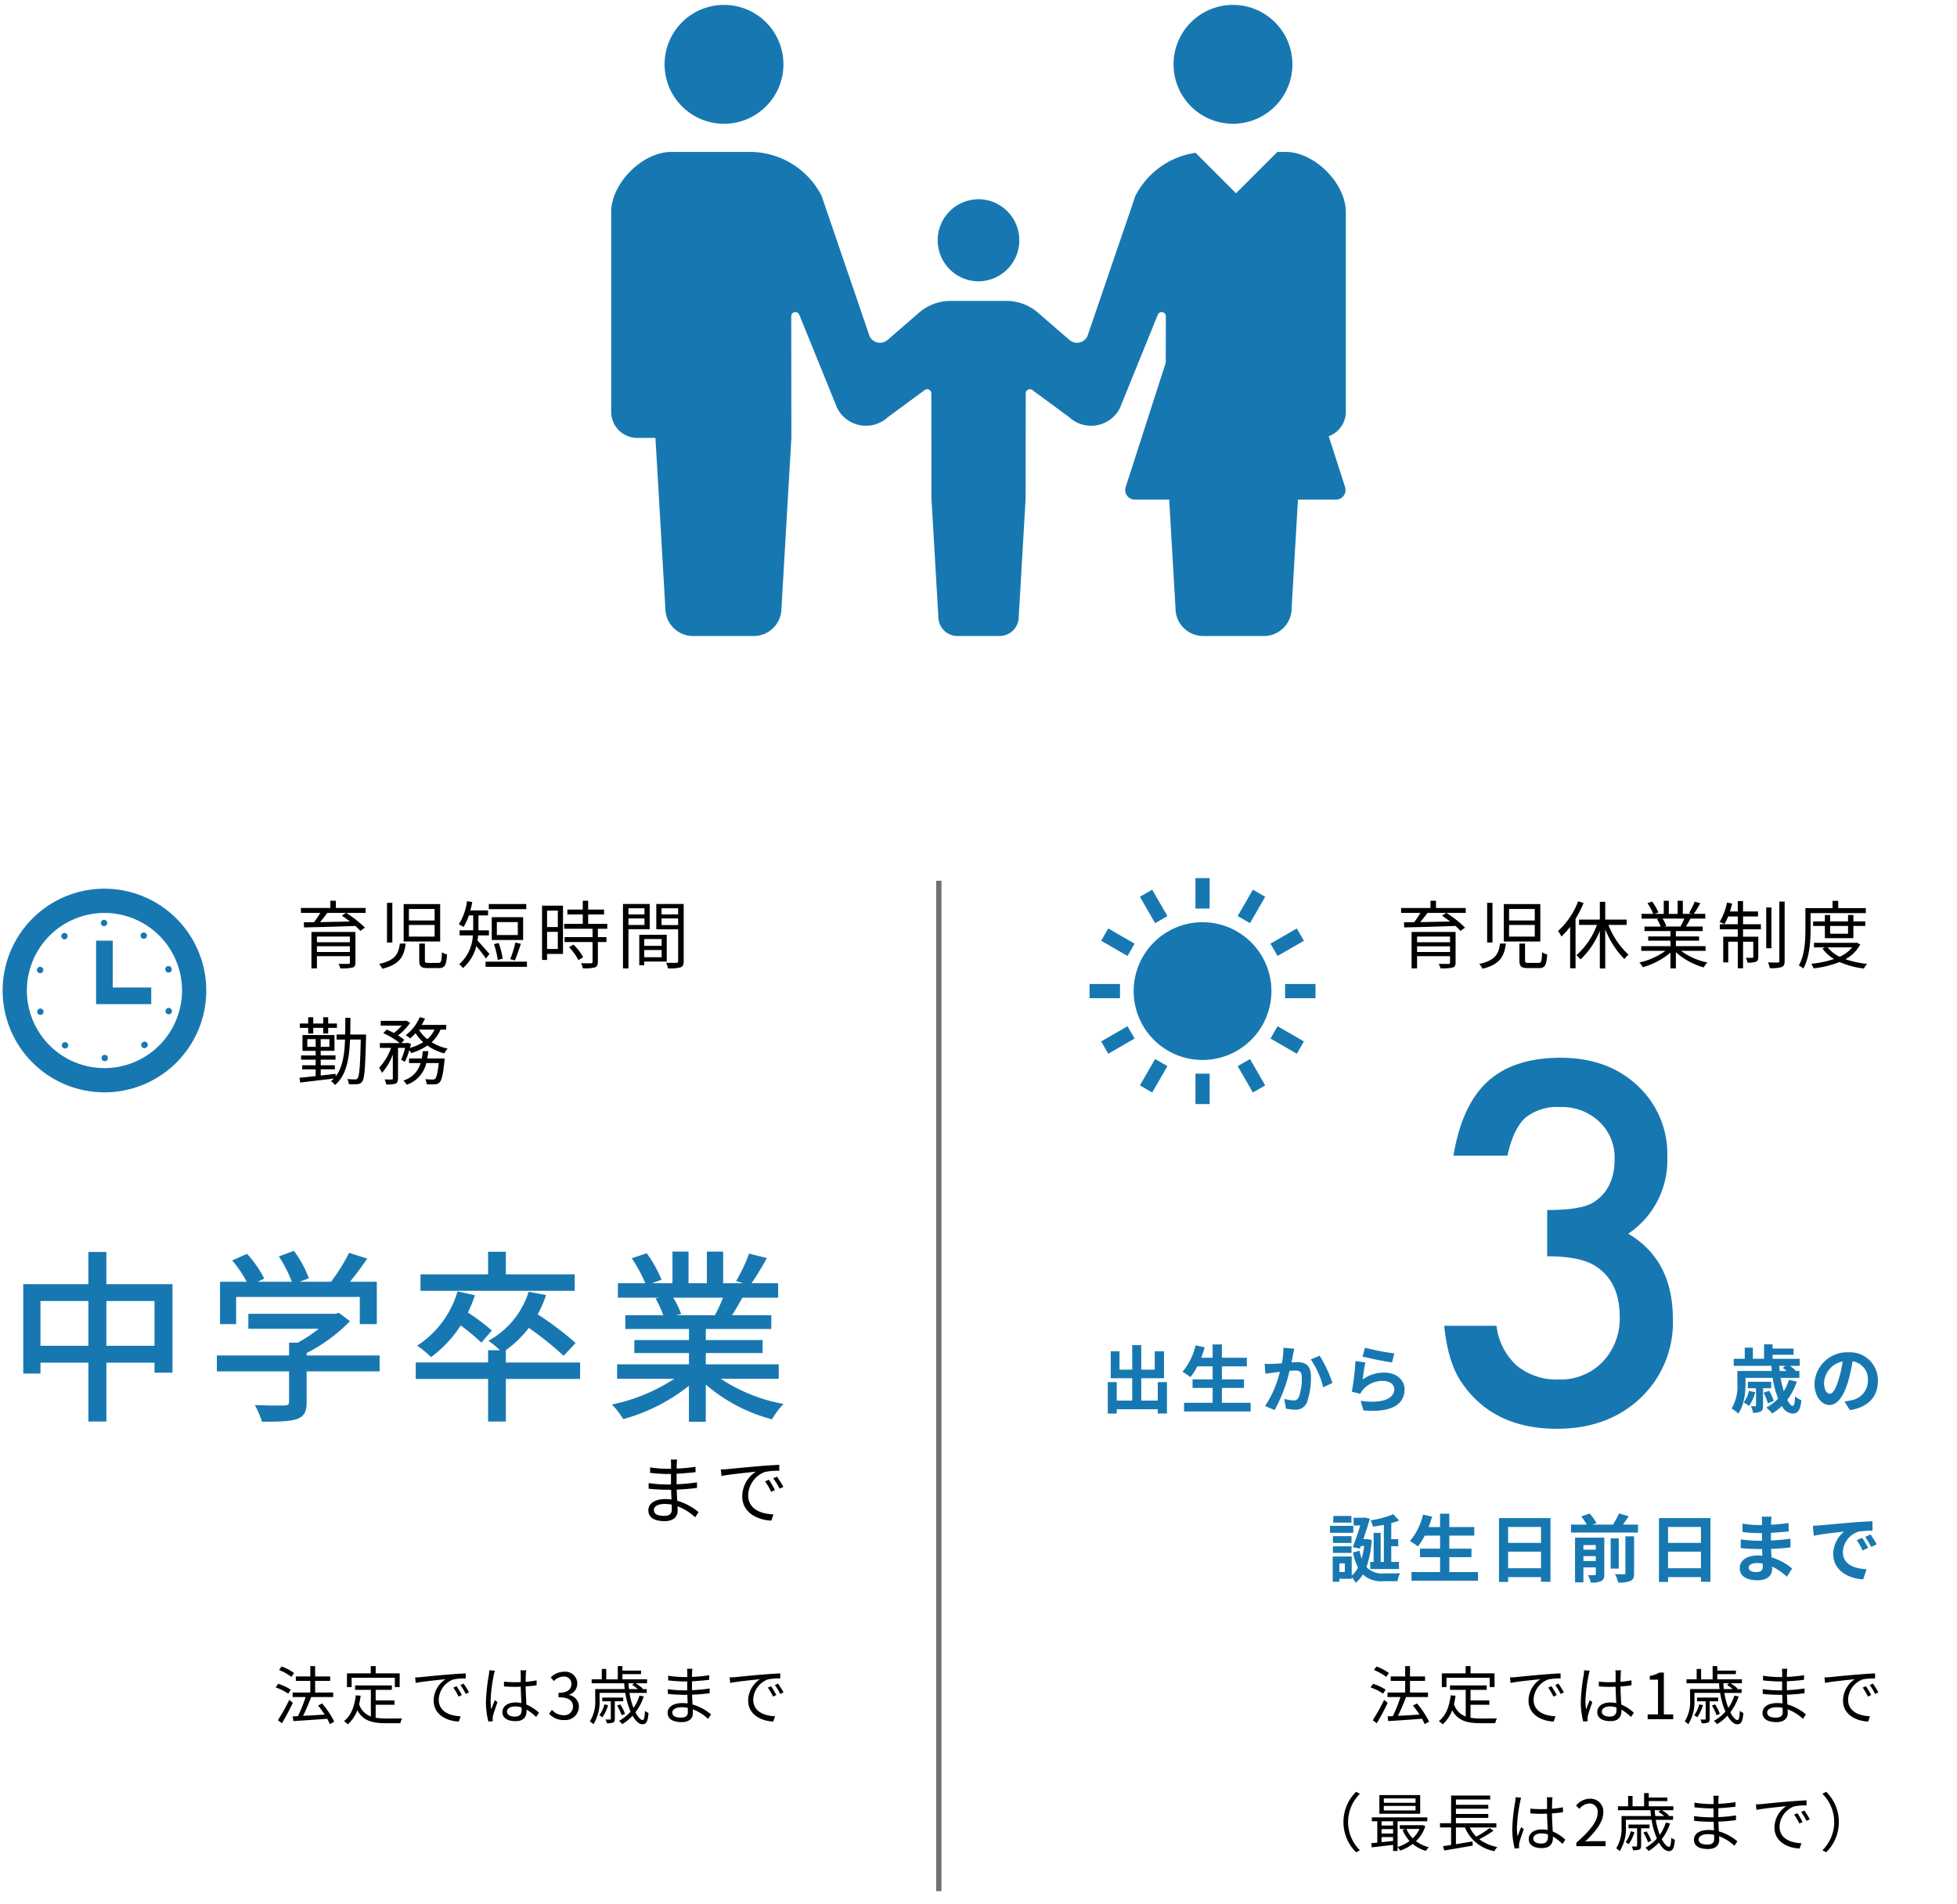 <svg height="360" viewBox="0 0 370 360" width="370" xmlns="http://www.w3.org/2000/svg"><path d="m3.92-2.03v-1.078h6.23v1.078zm6.23-2.926v1.078h-6.23v-1.078zm1.05-.868h-8.316v6.888h1.036v-2.31h6.23v1.2c0 .2-.07.252-.28.266-.238 0-1.05 0-1.862-.014a4.008 4.008 0 0 1 .336.854 9.024 9.024 0 0 0 2.282-.15c.434-.126.574-.392.574-.952zm-1.778-3.6-.784.524c.49.322 1.022.714 1.526 1.106-1.96.042-3.934.084-5.656.112.462-.546.952-1.162 1.372-1.736zm3.7-.924h-5.622v-1.372h-1.046v1.372h-5.554v.924h3.65a17.379 17.379 0 0 1 -1.176 1.75l-1.932.028.042.966c2.45-.042 6.174-.14 9.688-.28a10.149 10.149 0 0 1 .952.938l.868-.616a20.533 20.533 0 0 0 -3.528-2.784h3.654zm6.478 6.722c-.252 1.974-.924 3.206-3.934 3.85a3.265 3.265 0 0 1 .616.91c3.29-.8 4.116-2.324 4.424-4.76zm3.668 0v3.192c0 1.12.336 1.442 1.61 1.442h2.086c1.12 0 1.428-.5 1.554-2.576a3.161 3.161 0 0 1 -.966-.42c-.052 1.75-.152 2.016-.686 2.016h-1.876c-.56 0-.658-.07-.658-.462v-3.192zm-6.1-7.7v7.5h1.008v-7.5zm3.15.238v7.07h6.9v-7.07zm.994.924h4.858v2.17h-4.862zm0 3.024h4.858v2.2h-4.862zm13.058-4.48a14.387 14.387 0 0 1 -3.794 5.614 5.958 5.958 0 0 1 .63 1.05 14.2 14.2 0 0 0 1.652-1.844v7.85h1.022v-9.35a20.8 20.8 0 0 0 1.526-3zm9.17 4.466v-1.008h-4.046v-3.36h-1.022v3.36h-3.934v1.008h3.388a14.222 14.222 0 0 1 -3.878 5.726 6.04 6.04 0 0 1 .784.8 15.632 15.632 0 0 0 3.64-5.39v7.1h1.022v-7.396a17 17 0 0 0 3.626 5.628 3.729 3.729 0 0 1 .784-.84 14.772 14.772 0 0 1 -3.804-5.628zm10.906-1.19a12.8 12.8 0 0 1 -.714 1.456l.14.042h-3.29l.448-.1a5.44 5.44 0 0 0 -.7-1.4zm4.018 6.09v-.882h-5.614v-1.036h4.382v-.8h-4.382v-1.02h5.068v-.854h-3.178c.28-.42.588-.966.868-1.5h2.8v-.9h-2.17a19.576 19.576 0 0 0 1.232-2.016l-1.064-.28a15.883 15.883 0 0 1 -1.064 2.128l.518.168h-1.694v-2.478h-.98v2.484h-1.666v-2.478h-.966v2.478h-1.722l.714-.266a9.65 9.65 0 0 0 -1.19-2.058l-.882.294a10.913 10.913 0 0 1 1.106 2.03h-2.226v.9h3.416l-.49.1a5.878 5.878 0 0 1 .686 1.4h-3.052v.854h4.914v1.016h-4.214v.8h4.214v1.036h-5.528v.882h4.578a13.493 13.493 0 0 1 -4.944 2.21 4.458 4.458 0 0 1 .672.882 14.069 14.069 0 0 0 5.222-2.758v2.982h1.022v-3.052a13.217 13.217 0 0 0 5.264 2.87 3.743 3.743 0 0 1 .7-.924 12.809 12.809 0 0 1 -5-2.212zm7.084-6.5h2.828v-.946h-2.828v-1.96h-.994v1.96h-1.484c.154-.476.294-.994.42-1.484l-.98-.2a11.034 11.034 0 0 1 -1.4 3.684 6.107 6.107 0 0 1 .924.392 10.7 10.7 0 0 0 .7-1.442h1.82v1.47h-3.4v.952h3.4v1.4h-2.754v4.858h.952v-3.906h1.806v5.026h.994v-5.026h1.928v2.856c0 .14-.042.182-.2.182s-.6.014-1.2 0a3.179 3.179 0 0 1 .308.91 4.325 4.325 0 0 0 1.624-.172c.35-.168.42-.434.42-.91v-3.818h-2.884v-1.4h3.374v-.952h-3.374zm5.362-1.694h-.98v7.7h.98zm1.5-1.12v11.218c0 .238-.07.294-.294.308s-1.022 0-1.848-.028a6.046 6.046 0 0 1 .332 1.092 6.887 6.887 0 0 0 2.24-.21c.42-.182.574-.49.574-1.176v-11.2zm16.35 2.188v-.952h-5.222v-1.368h-1.064v1.372h-5.138v4c0 2.016-.1 4.844-1.246 6.832a4.025 4.025 0 0 1 .854.588c1.2-2.114 1.372-5.264 1.372-7.42v-3.052zm-3.36 2.422v1.47h-3.388v-1.47zm1.008 2.31v-2.31h2.254v-.854h-2.254v-1.218h-1.008v1.218h-3.388v-1.218h-.994v1.218h-2.226v.854h2.226v2.31zm-.224 1.736a6.434 6.434 0 0 1 -2.366 1.778 6.271 6.271 0 0 1 -2.268-1.778zm.868-.9-.182.042h-7.91v.854h2.156l-.56.21a7.044 7.044 0 0 0 2.2 2 18.991 18.991 0 0 1 -4.312.9 3.6 3.6 0 0 1 .434.868 18.962 18.962 0 0 0 4.922-1.202 15.97 15.97 0 0 0 4.61 1.232 3.086 3.086 0 0 1 .6-.882 17.8 17.8 0 0 1 -4.11-.882 6.915 6.915 0 0 0 2.81-2.786z" transform="translate(264 182)"/><g fill="#1778b1"><path d="m-4.482-31.509v-8.745q6.5 0 8.745-1.45 4-2.549 4-8.174a9.265 9.265 0 0 0 -2.9-7.075 10.222 10.222 0 0 0 -7.427-2.769 9.609 9.609 0 0 0 -6.592 2.065q-2.244 2.11-3.344 7.12h-10.2q1.582-9.58 6.5-14.041t13.755-4.46q8.921 0 14.546 5.273a17.588 17.588 0 0 1 5.625 13.491 16.718 16.718 0 0 1 -7.383 14.5q8.438 4.966 8.438 16.128a19.616 19.616 0 0 1 -6.141 14.946q-6.153 5.8-15.777 5.8-12.263 0-18.193-9.01-2.461-3.779-3.12-10.459h9.888a12.023 12.023 0 0 0 3.845 7.537 11.836 11.836 0 0 0 7.976 2.614 11.06 11.06 0 0 0 8.218-3.3 11.866 11.866 0 0 0 3.252-8.569q0-6.855-4.878-9.756-2.857-1.666-8.833-1.666z" transform="translate(297 269)"/><path d="m10.892-4.718v3.486h-3.122v-4.228h4.3v-5.082h-1.75v3.458h-2.55v-4.634h-1.708v4.634h-2.408v-3.458h-1.654v5.082h4.06v4.228h-2.924v-3.486h-1.694v5.936h1.694v-.812h7.756v.8h1.736v-5.924zm12.124 3.906v-2.814h4.184v-1.61h-4.184v-2.464h4.718v-1.624h-4.718v-2.52h-1.75v2.52h-2.156c.238-.644.462-1.3.658-1.974l-1.722-.378a12.045 12.045 0 0 1 -2.478 5.012 13.239 13.239 0 0 1 1.5.994 11.539 11.539 0 0 0 1.3-2.03h2.9v2.464h-3.796v1.61h3.794v2.814h-5.4v1.638h12.582v-1.638zm11.634-10.416a15.35 15.35 0 0 1 -.294 2.94c-.7.056-1.358.1-1.792.112a12.873 12.873 0 0 1 -1.47 0l.154 1.876c.434-.07 1.148-.168 1.54-.21.266-.042.7-.1 1.19-.154a20.608 20.608 0 0 1 -2.8 6.482l1.822.728a29.446 29.446 0 0 0 2.812-7.406c.392-.028.728-.056.952-.056.882 0 1.358.154 1.358 1.26a10.254 10.254 0 0 1 -.574 3.794 1.008 1.008 0 0 1 -1.036.6 7.978 7.978 0 0 1 -1.694-.294l.308 1.836a7.739 7.739 0 0 0 1.652.2 2.226 2.226 0 0 0 2.282-1.28 13.553 13.553 0 0 0 .784-5.054c0-1.988-1.036-2.646-2.506-2.646-.28 0-.7.028-1.162.056.1-.5.21-1.008.28-1.428.07-.35.168-.784.252-1.148zm5.166 2.212a16.012 16.012 0 0 1 2.352 5.278l1.75-.826a24.989 24.989 0 0 0 -2.418-5.152zm9.8-.532c1.078.28 4.172.924 5.572 1.106l.42-1.708a43.892 43.892 0 0 1 -5.544-1.078zm.532 1.106-1.876-.252a50.48 50.48 0 0 1 -.686 5.782l1.61.406a3 3 0 0 1 .518-.812 4.86 4.86 0 0 1 3.822-1.624c1.218 0 2.072.658 2.072 1.554 0 1.764-2.2 2.786-6.356 2.2l.532 1.818c5.768.5 7.77-1.442 7.77-3.976 0-1.68-1.414-3.178-3.85-3.178a6.8 6.8 0 0 0 -4.074 1.316c.098-.798.336-2.464.518-3.234z" transform="translate(208 266)"/><path d="m3.668-3.066a6.042 6.042 0 0 1 -1.008 2.212 6.792 6.792 0 0 1 1.04.63 8.678 8.678 0 0 0 1.162-2.59zm4.2-.5v-1.222h-4.4v1.218h1.532v3.234c0 .126-.028.168-.168.168-.1 0-.434 0-.8-.014a4.813 4.813 0 0 1 .406 1.246 2.708 2.708 0 0 0 1.442-.238c.378-.2.448-.532.448-1.12v-3.276zm.49 2.408a9.287 9.287 0 0 0 -.882-1.932l-1.05.378a9.306 9.306 0 0 1 .812 1.984zm2.226-6.642-.532.392c.224.154.49.364.742.574h-1.316c-.028-.322-.056-.644-.07-.966zm.644 2.646a9.153 9.153 0 0 1 -.98 2.154 21.128 21.128 0 0 1 -.6-2.534h3.552v-1.3h-.728l.056-.042a9.126 9.126 0 0 0 -1.104-.924h1.834v-1.33h-5.124v-.756h3.976v-1.174h-3.976v-.8h-1.61v2.73h-2.114v-2.114h-1.54v2.114h-2.086v1.33h7.126c.014.322.042.644.07.966h-6.5v2.394a8.083 8.083 0 0 1 -1.102 4.706 5.514 5.514 0 0 1 1.246.966c1.162-1.554 1.386-3.976 1.386-5.656v-1.106h5.138a17.165 17.165 0 0 0 1.036 3.92 8.592 8.592 0 0 1 -2.24 1.694 10.57 10.57 0 0 1 1.12 1.116 10.35 10.35 0 0 0 1.836-1.41 2.53 2.53 0 0 0 1.93 1.442c1.036 0 1.526-.49 1.75-2.534a4.391 4.391 0 0 1 -1.19-.728c-.056 1.246-.182 1.806-.448 1.806-.294 0-.658-.42-1.036-1.134a11.927 11.927 0 0 0 1.806-3.458zm7.714 2.634c-.518 0-1.078-.686-1.078-2.086a4.347 4.347 0 0 1 3.514-4.018 22.254 22.254 0 0 1 -.742 3.36c-.56 1.876-1.12 2.744-1.694 2.744zm3.808 3.094c3.5-.532 5.292-2.6 5.292-5.516a5.291 5.291 0 0 0 -5.6-5.418 6.183 6.183 0 0 0 -6.384 5.936c0 2.338 1.3 4.032 2.828 4.032s2.714-1.708 3.542-4.508a30.13 30.13 0 0 0 .826-3.766 3.432 3.432 0 0 1 2.898 3.666 3.753 3.753 0 0 1 -3.152 3.712c-.364.084-.756.154-1.288.224z" transform="translate(327 266)"/><path d="m10.64-2.73h-.6v-5.5h-1.332v5.5h-.644v1.344h5.436v-1.344h-1.46v-2.97h1.316v-1.33h-1.316v-3.038a12.294 12.294 0 0 0 1.484-.49l-1.106-1.19a17.347 17.347 0 0 1 -4.284 1.148 5.7 5.7 0 0 1 .448 1.2c.658-.084 1.358-.2 2.058-.336zm-6.132-8.694h-3.43v1.26h3.43zm.35 1.876h-4.396v1.316h4.4zm-.336 1.948h-3.514v1.274h3.514zm-3.514 3.162h3.514v-1.246h-3.514zm2.254 3.598h-1.036v-1.61h1.036zm4.238-6.216-.252.028h-.49c.462-1.344.924-2.744 1.232-3.878l-1.004-.224-.224.056h-1.834v1.442h1.26c-.388 1.26-.938 2.856-1.414 4.116l1.344.266.182-.49h.616a14.607 14.607 0 0 1 -.476 2.38 10.383 10.383 0 0 1 -.406-1.5l-1.234.366a11.423 11.423 0 0 0 .94 2.842 4.744 4.744 0 0 1 -1.176 1.5v-3.6h-3.598v4.774h1.26v-.56h2.338v-.322a5.053 5.053 0 0 1 .756 1.078 5.961 5.961 0 0 0 1.344-1.582 5.06 5.06 0 0 0 3.85 1.274h2.7a5.531 5.531 0 0 1 .49-1.5c-.63.028-2.576.028-3.08.028a4 4 0 0 1 -3.276-1.2 18.668 18.668 0 0 0 .994-5.11zm15.516 6.244v-2.814h4.184v-1.61h-4.184v-2.464h4.718v-1.624h-4.718v-2.52h-1.75v2.52h-2.156c.238-.644.462-1.3.658-1.974l-1.722-.378a12.045 12.045 0 0 1 -2.478 5.012 13.239 13.239 0 0 1 1.5.994 11.539 11.539 0 0 0 1.3-2.03h2.9v2.464h-3.796v1.61h3.794v2.814h-5.4v1.638h12.582v-1.638zm11.116-.728v-3.136h6.216v3.136zm6.216-7.8v3.01h-6.216v-3.01zm-7.938-1.68v12.07h1.722v-.91h6.216v.882h1.792v-12.04zm15.96 8.108v-.91h2.338v.91zm2.338-3.01v.868h-2.338v-.868zm1.61-1.4h-5.53v8.456h1.582v-2.828h2.338v1.246c0 .168-.056.224-.224.224s-.742.014-1.26-.014a5.757 5.757 0 0 1 .532 1.414 4.39 4.39 0 0 0 1.944-.266c.476-.238.616-.63.616-1.344zm3.99 6.678c0 .2-.07.252-.294.252s-.966.014-1.68-.014a5.838 5.838 0 0 1 .6 1.568 5.494 5.494 0 0 0 2.3-.28c.56-.266.714-.672.714-1.5v-6.956h-1.64zm-1.26-6.538h-1.526v5.712h1.526zm.8-2.6c.35-.49.728-1.036 1.064-1.582l-1.812-.536a15.7 15.7 0 0 1 -1.148 2.114h-3.888l.77-.266a7.736 7.736 0 0 0 -1.3-1.82l-1.582.546a9.389 9.389 0 0 1 1.048 1.54h-2.982v1.5h12.67v-1.5zm8.524 8.242v-3.136h6.216v3.136zm6.216-7.8v3.01h-6.216v-3.01zm-7.938-1.68v12.07h1.722v-.91h6.216v.882h1.792v-12.04zm19.628 9.186c0 .8-.476 1.022-1.218 1.022-.952 0-1.442-.336-1.442-.854 0-.476.532-.854 1.512-.854a7.429 7.429 0 0 1 1.134.1c.014.236.014.432.014.586zm5.544.35a10.724 10.724 0 0 0 -3.878-2.1c-.042-.532-.07-1.092-.1-1.61 1.344-.042 2.422-.14 3.668-.28v-1.638c-1.134.14-2.3.266-3.7.322l.014-1.442c1.33-.07 2.45-.182 3.36-.266l-.042-1.6a29.05 29.05 0 0 1 -3.3.336l.014-.546a9.267 9.267 0 0 1 .1-.98h-1.89a5.55 5.55 0 0 1 .07.952v.63h-.686a18.352 18.352 0 0 1 -3.01-.266l.014 1.582a23.087 23.087 0 0 0 3.01.21h.658v1.442h-.658a25.15 25.15 0 0 1 -3.346-.252l-.014 1.638c.924.112 2.52.182 3.332.182h.714c.014.406.028.84.056 1.26a8.509 8.509 0 0 0 -.854-.042c-2.142 0-3.43.98-3.43 2.38 0 1.47 1.176 2.31 3.388 2.31 1.834 0 2.73-.91 2.73-2.1 0-.14 0-.308-.014-.49a10.5 10.5 0 0 1 2.8 1.922zm13.258-5.8-1.036.434a10.8 10.8 0 0 1 1.092 1.95l1.064-.476a18.348 18.348 0 0 0 -1.12-1.904zm1.568-.644-1.022.476a12.316 12.316 0 0 1 1.148 1.89l1.05-.5a20.943 20.943 0 0 0 -1.176-1.862zm-10.906-1.648.182 1.9c1.61-.35 4.522-.658 5.726-.784a5.5 5.5 0 0 0 -2.044 4.27c0 3.01 2.744 4.578 5.656 4.76l.644-1.918c-2.352-.112-4.48-.938-4.48-3.22a4.208 4.208 0 0 1 2.926-3.878 14.317 14.317 0 0 1 2.674-.182l-.014-1.792c-.98.042-2.492.126-3.92.238-2.534.224-4.83.434-5.992.532-.266.032-.8.06-1.358.074z" transform="translate(251 298)"/><path d="m206 186.015h5.753v2.685h-5.753z"/><path d="m242.964 186.015h5.752v2.685h-5.752z"/><path d="m26.248 338.462 1.343 2.327 4.982-2.877-1.343-2.326z" transform="translate(181.942 -141.588)"/><path d="m416.271 116.383-1.343-2.326-4.982 2.877 1.343 2.326z" transform="translate(-169.745 61.459)"/><path d="m114.065 414.929 2.326 1.343 2.877-4.982-2.326-1.343z" transform="translate(101.451 -209.745)"/><path d="m340.8 27.591-2.327-1.343-2.873 4.982 2.326 1.343z" transform="translate(-101.597 141.942)"/><path d="m226.016 202.964h2.685v5.752h-2.685z"/><path d="m226.016 166h2.685v5.752h-2.685z"/><path d="m335.6 411.29 2.875 4.982 2.327-1.343-2.877-4.982z" transform="translate(-101.597 -209.745)"/><path d="m119.267 31.23-2.877-4.982-2.326 1.343 2.877 4.982z" transform="translate(101.451 141.942)"/><path d="m409.947 337.912 4.982 2.877 1.343-2.327-4.982-2.876z" transform="translate(-169.745 -141.588)"/><path d="m32.572 116.934-4.982-2.877-1.343 2.326 4.982 2.877z" transform="translate(181.942 61.459)"/><path d="m112.956 99.926a13.021 13.021 0 1 0 13.021 13.021 13.021 13.021 0 0 0 -13.021-13.021z" transform="translate(114.403 74.411)"/></g><path d="m177.5 166.5v191" fill="none" stroke="#707070"/><path d="m48.457 58.568a11.236 11.236 0 1 0 -11.237-11.235 11.235 11.235 0 0 0 11.237 11.235z" fill="#1778b1" transform="translate(88.43 -35.172)"/><path d="m235.242 186.99v.017c.027 0 .052-.008.08-.008s.053.008.08.008v-.017a7.762 7.762 0 0 0 0-15.522v-.017c-.027 0-.052.008-.08.008s-.052-.008-.08-.008v.017a7.762 7.762 0 0 0 0 15.522z" fill="#1778b1" transform="translate(-50.322 -133.809)"/><path d="m403.179 58.568a11.236 11.236 0 1 0 -11.235-11.235 11.236 11.236 0 0 0 11.235 11.235z" fill="#1778b1" transform="translate(-170.067 -35.172)"/><path d="m138.893 187.687v-37.765c0-5.446-5.923-11.369-11.367-11.369h-1.573l-7.818 7.818-7.654-7.654a15.245 15.245 0 0 0 -11.371 8.143l-9.086 26.576a2.195 2.195 0 0 1 -3.447.609l-5.652-4.894a9.145 9.145 0 0 0 -6.213-2.434h-10.531a9.147 9.147 0 0 0 -6.213 2.434l-5.652 4.894a2.195 2.195 0 0 1 -3.447-.609l-9.086-26.576a15.242 15.242 0 0 0 -13.572-8.307h-14.844c-5.444 0-11.367 5.923-11.367 11.369v37.764a4.928 4.928 0 0 0 4.928 4.93h3.44l1.873 32.207a5.247 5.247 0 0 0 5.247 5.245h11.46a5.247 5.247 0 0 0 5.247-5.245l1.873-32.207-.023-22.995a.786.786 0 0 1 1.487-.357l7.209 17.742a6.1 6.1 0 0 0 9.565 1.7l6.9-5.081a.8.8 0 0 1 .851-.147.793.793 0 0 1 .473.722l.026 19.941 1.3 22.3a3.632 3.632 0 0 0 3.634 3.629h7.931a3.632 3.632 0 0 0 3.633-3.629l1.3-22.3.025-19.941a.792.792 0 0 1 .473-.722.8.8 0 0 1 .851.147l6.9 5.081a6.1 6.1 0 0 0 9.565-1.7l7.208-17.742a.786.786 0 0 1 1.487.357l-.008 8.771-7.579 23.508a1.829 1.829 0 0 0 1.741 2.39h6.483l1.195 20.535a5.246 5.246 0 0 0 5.247 5.245h11.458a5.246 5.246 0 0 0 5.246-5.245l1.2-20.535h7.167a1.829 1.829 0 0 0 1.741-2.39l-3.09-9.6a4.917 4.917 0 0 0 3.229-4.613z" fill="#1778b1" transform="translate(115.553 -109.835)"/><path d="m3.92-2.03v-1.092h6.23v1.092zm6.23-2.926v1.078h-6.23v-1.078zm1.05-.868h-8.316v6.888h1.036v-2.31h6.23v1.2c0 .2-.07.252-.28.266-.238 0-1.05 0-1.862-.014a4.008 4.008 0 0 1 .336.854 9.024 9.024 0 0 0 2.282-.15c.434-.126.574-.392.574-.952zm-1.778-3.6-.784.524c.49.322 1.022.714 1.526 1.106-1.96.042-3.934.084-5.656.112.462-.546.952-1.162 1.372-1.736zm3.7-.938h-5.622v-1.358h-1.046v1.358h-5.554v.938h3.65a17.379 17.379 0 0 1 -1.176 1.75l-1.932.028.042.966c2.45-.042 6.174-.14 9.688-.28a10.149 10.149 0 0 1 .952.938l.868-.616a20.533 20.533 0 0 0 -3.528-2.784h3.654zm6.478 6.736c-.252 1.974-.924 3.206-3.934 3.85a3.265 3.265 0 0 1 .616.91c3.29-.8 4.116-2.324 4.424-4.76zm3.668 0v3.192c0 1.12.336 1.442 1.61 1.442h2.086c1.12 0 1.428-.5 1.554-2.576a3.161 3.161 0 0 1 -.966-.42c-.052 1.75-.152 2.016-.686 2.016h-1.876c-.56 0-.658-.07-.658-.462v-3.192zm-6.1-7.7v7.5h1.008v-7.5zm3.15.238v7.07h6.9v-7.07zm.994.924h4.858v2.17h-4.862zm0 3.024h4.858v2.2h-4.862zm22.188-3.96h-7.086v.966h7.086zm-1.6 5.864h-3.96v-2.45h3.96zm1.01-3.374h-5.936v4.31h5.936zm-1.568 8.162c.35-.77.784-2.072 1.134-3.136l-1.036-.238a19.693 19.693 0 0 1 -.98 3.15zm-2.3-.322a13.89 13.89 0 0 0 -.77-2.968l-.882.224a15.515 15.515 0 0 1 .714 2.982zm-2.502-.882c-.336-.406-1.708-1.96-2.268-2.548q.084-.483.126-.966h2.044v-.966h-1.988v-2.814h1.82v-.954h-3.346c.14-.5.266-1.036.364-1.568l-.994-.182a10.739 10.739 0 0 1 -1.554 4.382 6.8 6.8 0 0 1 .9.5 10.956 10.956 0 0 0 1.008-2.184h.812v2.814h-2.564v.966h2.5a7.687 7.687 0 0 1 -2.586 5.452 2.885 2.885 0 0 1 .7.728 7.816 7.816 0 0 0 2.534-4.158 26.637 26.637 0 0 1 1.82 2.35zm-.74 1.442v.98h7.826v-.98zm13.662-9.646v3.108h-2.03v-3.108zm-2.03 7.256v-3.238h2.03v3.238zm3.01-8.19h-3.962v10.258h.952v-1.134h3.01zm1.148 7.84a10.8 10.8 0 0 1 1.778 2.46l.882-.56a9.9 9.9 0 0 0 -1.82-2.38zm7.224-3.472v-.928h-3.614v-1.778h3.01v-.924h-3.01v-1.666h-1.02v1.666h-2.912v.924h2.912v1.778h-3.514v.924h5.362v1.582h-5.292v.924h5.292v3.738c0 .21-.07.266-.308.28s-.994.014-1.862-.014a3.179 3.179 0 0 1 .336.966 8.01 8.01 0 0 0 2.268-.168c.42-.154.574-.462.574-1.05v-3.752h1.624v-.924h-1.624v-1.582zm7.028-3.878v1.162h-3.024v-1.162zm-3.024 3.16v-1.232h3.024v1.232zm4.018.8v-4.774h-5.054v12.192h1.036v-7.42zm2.254 1.86v1.288h-3.29v-1.288zm-3.29 3.43v-1.358h3.29v1.358zm4.256.826v-5.068h-5.194v5.768h.938v-.7zm-.98-6.9v-1.248h3.136v1.246zm3.136-3.176v1.162h-3.136v-1.162zm1.05-.812h-5.18v4.788h4.13v6.002c0 .252-.084.336-.322.336s-1.106.028-1.96-.014a3.835 3.835 0 0 1 .364 1.064 7.968 7.968 0 0 0 2.352-.182c.462-.182.616-.532.616-1.19zm-70.994 24.488h.952v-1.076h1.88v1.078h.952v-1.078h1.648v-.812h-1.652v-1.188h-.948v1.19h-1.88v-1.19h-.952v1.19h-1.582v.81h1.582zm-.168 2.524v-1.46h1.582v1.46zm4.172 0h-1.638v-1.46h1.638zm6.93-2.338h-2.982c.014-1.008.028-2.058.028-3.15h-.966c0 1.092 0 2.156-.028 3.15h-1.624v.966h1.6c-.1 2.9-.476 5.292-1.764 6.958l-.014-.49c-.938.112-1.9.224-2.814.322v-1.166h2.67v-.77h-2.674v-1.064h2.8v-.8h-2.8v-.868h2.6v-2.98h-6.044v2.982h2.492v.868h-2.758v.8h2.758v1.064h-2.548v.77h2.548v1.274c-1.162.126-2.226.238-3.066.308l.14.91c1.666-.2 4.046-.476 6.356-.756a4.53 4.53 0 0 1 -.532.5 3.4 3.4 0 0 1 .756.728c2.142-1.848 2.688-4.858 2.842-8.6h2.03c-.112 5.082-.266 6.9-.6 7.308a.453.453 0 0 1 -.462.224 13.741 13.741 0 0 1 -1.484-.07 2.487 2.487 0 0 1 .294.966 10.34 10.34 0 0 0 1.624 0 1.113 1.113 0 0 0 .91-.5c.434-.574.56-2.52.714-8.386zm12.95-.924a5.256 5.256 0 0 1 -1.358 1.806 6.212 6.212 0 0 1 -1.582-1.806zm-5.6 6.076a12.122 12.122 0 0 0 .826-2.184 3.915 3.915 0 0 1 .378.546 10.942 10.942 0 0 0 3.052-1.428 10.049 10.049 0 0 0 3.178 1.484 4.616 4.616 0 0 1 .658-.9 9.285 9.285 0 0 1 -3.038-1.218 6.5 6.5 0 0 0 1.68-2.38h1.078v-.882h-4.648a11.11 11.11 0 0 0 .644-1.2l-.994-.266a8.6 8.6 0 0 1 -2.66 3.416 6.606 6.606 0 0 1 .854.6 11.169 11.169 0 0 0 1.008-.994 7.984 7.984 0 0 0 1.442 1.708 9.276 9.276 0 0 1 -2.51 1.076c.07-.252.14-.5.21-.742l-.63-.224-.154.056h-1.032l.532-.6a8.042 8.042 0 0 0 -1.176-.84 10.481 10.481 0 0 0 2.282-2.38l-.672-.42-.182.042h-4.7v.91h3.962a9.848 9.848 0 0 1 -1.47 1.386c-.448-.238-.924-.462-1.358-.644l-.644.672a14.288 14.288 0 0 1 3.108 1.876h-3.756v.91h2.114a10.549 10.549 0 0 1 -2.254 3.752 5.507 5.507 0 0 1 .546.966 11.212 11.212 0 0 0 2.044-3.444v4.492c0 .154-.056.2-.224.21s-.728 0-1.33-.014a3.823 3.823 0 0 1 .322.952 5.494 5.494 0 0 0 1.75-.154c.35-.182.462-.462.462-.994v-5.768h1.344a14.592 14.592 0 0 1 -.756 2.254zm4.228-.616c.084-.448.154-.91.2-1.386h-1.05c-.042.476-.1.938-.182 1.386h-2.412v.868h2.184a4.8 4.8 0 0 1 -3.248 3.3 3.382 3.382 0 0 1 .616.8 5.68 5.68 0 0 0 3.71-4.1h2.352c-.21 1.918-.42 2.7-.686 2.968a.592.592 0 0 1 -.476.14c-.224 0-.784-.014-1.386-.07a2.722 2.722 0 0 1 .28.966 14.8 14.8 0 0 0 1.554.014 1.263 1.263 0 0 0 .868-.364c.406-.406.672-1.47.924-4.074.014-.168.028-.448.028-.448z" transform="translate(56 182)"/><path d="m7.014-1.624c0 .952-.672 1.19-1.47 1.19-1.372 0-1.918-.476-1.918-1.12s.714-1.134 2.03-1.134a7.058 7.058 0 0 1 1.344.126c0 .378.014.7.014.938zm5.054.476a11.381 11.381 0 0 0 -4.032-2.152c-.028-.658-.07-1.386-.1-2.1 1.316-.056 2.548-.154 3.85-.322l-.014-1.05a37.4 37.4 0 0 1 -3.85.364v-1.992c1.3-.07 2.492-.182 3.584-.294l-.014-1.022a30.828 30.828 0 0 1 -3.556.336c0-.336 0-.6.014-.77a7.135 7.135 0 0 1 .07-.924h-1.188a7.76 7.76 0 0 1 .042.826v.91h-.714a22.1 22.1 0 0 1 -3.248-.262v1.036c.826.1 2.3.21 3.262.21h.686v1.984h-.742a24.665 24.665 0 0 1 -3.486-.266v1.064c.994.112 2.534.2 3.486.2h.77c.014.574.042 1.232.07 1.848a7.827 7.827 0 0 0 -1.158-.088c-2 0-3.22.854-3.22 2.114-.004 1.344 1.102 2.058 3.09 2.058 1.806 0 2.45-.994 2.45-1.946 0-.21-.014-.518-.028-.868a10.3 10.3 0 0 1 3.346 2.086zm13.3-6.118-.714.308a13 13 0 0 1 1.146 1.974l.714-.336a16.617 16.617 0 0 0 -1.146-1.946zm1.526-.588-.7.322a12.47 12.47 0 0 1 1.19 1.946l.728-.336a21.147 21.147 0 0 0 -1.218-1.932zm-10.612-1.358.126 1.232c1.5-.308 5.278-.672 6.5-.812a5.6 5.6 0 0 0 -2.576 4.676c0 3.094 2.926 4.466 5.488 4.578l.406-1.176c-2.254-.084-4.774-.938-4.774-3.64a4.848 4.848 0 0 1 3.164-4.382 11.488 11.488 0 0 1 2.716-.224v-1.12c-.924.042-2.226.112-3.738.238-2.548.224-5.166.476-6.076.56-.27.028-.704.056-1.236.07z" transform="translate(120 287)"/><path d="m19.11-11.585v-8.47h9.1v8.47zm-12.46 0v-8.47h9.065v8.47zm12.46-11.655v-6.09h-3.4v6.09h-12.315v16.9h3.255v-2.06h9.065v11.13h3.4v-11.13h9.1v1.89h3.4v-16.73zm24.535 2.415h23.38v5.145h3.22v-8.015h-5.075c1.085-1.33 2.24-2.87 3.255-4.375l-3.43-1.085a36.781 36.781 0 0 1 -3.395 5.46h-5.915l1.715-.665a20.749 20.749 0 0 0 -2.835-5.18l-2.835 1.05a25.922 25.922 0 0 1 2.45 4.8h-6.48l1.26-.6a21.478 21.478 0 0 0 -3.255-4.69l-2.8 1.26a22.083 22.083 0 0 1 2.73 4.025h-5.035v8.015h3.045zm27.125 11.06h-13.79v-.455a31.413 31.413 0 0 0 8.19-6.02l-2.1-1.575-.7.175h-16.415v2.835h13.3a27.69 27.69 0 0 1 -3.955 2.625h-1.645v2.415h-13.655v3.01h13.65v5.74c0 .525-.175.665-.875.7s-3.15.035-5.6-.07a17.51 17.51 0 0 1 1.365 3.15c3.045 0 5.11-.035 6.545-.49 1.435-.49 1.89-1.4 1.89-3.185v-5.845h13.795zm36.89-15.335h-13.02v-4.27h-3.36v4.27h-12.78v3.115h29.16zm-15.68 10.61a43.1 43.1 0 0 0 -4.515-3.395 26.435 26.435 0 0 0 1.33-3.255l-3.29-.735a18.3 18.3 0 0 1 -7.63 10.255 20.615 20.615 0 0 1 2.625 2.17 22.451 22.451 0 0 0 5.6-5.985 39.339 39.339 0 0 1 3.92 3.255zm16.7 6.055h-14.04v-2.31h-.04a20.025 20.025 0 0 0 4.38-4.235 61.274 61.274 0 0 1 6.58 5.28l2.275-2.415a62.432 62.432 0 0 0 -7.175-5.425 20.041 20.041 0 0 0 1.575-3.64l-3.29-.63a16.031 16.031 0 0 1 -7.6 9.275 15.755 15.755 0 0 1 2.17 1.785h-2.235v2.31h-13.68v3.12h13.68v8.05h3.36v-8.05h14.035zm27.02-12.25a32.659 32.659 0 0 1 -1.54 3.325h-7.39l1.015-.21a14.725 14.725 0 0 0 -1.505-3.115zm10.53 15.33v-2.73h-13.79v-2.135h10.745v-2.45h-10.745v-2.1h12.39v-2.59h-7.42c.6-.98 1.295-2.135 1.96-3.325h6.755v-2.73h-5.04a54.766 54.766 0 0 0 2.9-4.76l-3.36-.84a30.506 30.506 0 0 1 -2.45 5.18l1.33.42h-3.78v-5.985h-3.08v5.985h-3.465v-5.985h-3.04v5.985h-3.85l1.785-.665a24.328 24.328 0 0 0 -2.8-5l-2.835.945a26.241 26.241 0 0 1 2.56 4.72h-5.18v2.73h7.945l-.84.14a17.338 17.338 0 0 1 1.47 3.185h-7.175v2.59h12.04v2.1h-10.33v2.45h10.325v2.135h-13.58v2.73h10.815a33.958 33.958 0 0 1 -11.8 4.865 14.606 14.606 0 0 1 2.135 2.765 34.765 34.765 0 0 0 12.425-6.3v6.79h3.185v-7.035a31.221 31.221 0 0 0 12.53 6.58 14.616 14.616 0 0 1 2.17-2.9 32.143 32.143 0 0 1 -11.865-4.76z" fill="#1778b1" transform="translate(1 266)"/><path d="m-93.408-8.724a8.81 8.81 0 0 0 -2.352-1.236l-.48.66a9.575 9.575 0 0 1 2.328 1.308zm-.624 3.132a10.173 10.173 0 0 0 -2.376-1.1l-.468.684a10.086 10.086 0 0 1 2.364 1.176zm-.276 1.932a36.1 36.1 0 0 1 -2.148 3.852l.756.576c.672-1.116 1.464-2.592 2.064-3.852zm8.5 4.128a16.307 16.307 0 0 0 -2.292-3.444l-.756.4a20.692 20.692 0 0 1 1.236 1.7c-1.416.1-2.844.18-4.08.24.528-1.044 1.092-2.412 1.536-3.552h4.152v-.852h-3.408v-2.2h2.844v-.84h-2.844v-1.956h-.912v1.956h-2.736v.84h2.736v2.2h-3.336v.852h2.448a28.313 28.313 0 0 1 -1.44 3.612l-1 .048.132.888c1.656-.108 4.068-.26 6.384-.444a7.934 7.934 0 0 1 .5 1.02zm3.288-8.292h8.172v1.752h.912v-2.592h-4.536v-1.368h-.928v1.368h-4.5v2.592h.876zm4.548 5.1h3.552v-.828h-3.552v-1.992h3.06v-.84h-6.948v.84h2.976v5.028a3.6 3.6 0 0 1 -2.216-2.316 15.146 15.146 0 0 0 .288-1.6l-.912-.084c-.264 2.148-.912 3.852-2.244 4.884a4.659 4.659 0 0 1 .732.6 6.574 6.574 0 0 0 1.792-2.668c1.092 2.024 2.88 2.456 5.364 2.456h2.78a2.63 2.63 0 0 1 .336-.9c-.576.012-2.64.012-3.072.012a10.955 10.955 0 0 1 -1.944-.144zm7.46-5.176.108 1.044c1.3-.276 4.356-.564 5.64-.708a4.874 4.874 0 0 0 -2.244 4.064c0 2.676 2.532 3.864 4.752 3.948l.348-1c-1.956-.072-4.14-.816-4.14-3.156a4.224 4.224 0 0 1 2.748-3.8 10.051 10.051 0 0 1 2.352-.192v-.96c-.8.036-1.932.108-3.24.216-2.208.18-4.476.408-5.256.492-.228.02-.612.044-1.068.052zm7.836 1.668-.612.264a11.14 11.14 0 0 1 .988 1.696l.612-.288a14.243 14.243 0 0 0 -.988-1.668zm1.308-.5-.588.276a11.122 11.122 0 0 1 1.008 1.68l.624-.3a15.849 15.849 0 0 0 -1.044-1.656zm8.22 5.292c0-.588.636-.972 1.536-.972a4.084 4.084 0 0 1 1.224.192c.012.156.012.3.012.42 0 .792-.3 1.308-1.308 1.308-.864 0-1.464-.336-1.464-.948zm3.636-7.8h-1.08c.024.2.048.528.048.732v1.488c-.372.012-.756.024-1.128.024-.72 0-1.356-.036-2.04-.1v.9c.708.048 1.332.084 2.016.084.384 0 .768-.012 1.152-.024.012.984.084 2.16.12 3.084a5.5 5.5 0 0 0 -1.116-.108c-1.572 0-2.472.8-2.472 1.812 0 1.08.888 1.716 2.5 1.716s2.072-.944 2.072-1.928v-.252a9.762 9.762 0 0 1 1.812 1.392l.528-.8a7.91 7.91 0 0 0 -2.376-1.548c-.048-1.008-.132-2.208-.144-3.42.72-.048 1.416-.12 2.076-.228v-.924a20.263 20.263 0 0 1 -2.076.276c.012-.564.024-1.128.036-1.452q.018-.364.072-.724zm-5.928.072-1.06-.084a7.2 7.2 0 0 1 -.072.852 35.706 35.706 0 0 0 -.552 5.052 14.494 14.494 0 0 0 .46 3.792l.84-.06c-.012-.132-.024-.3-.024-.42a2.15 2.15 0 0 1 .048-.54c.12-.588.564-1.812.852-2.652l-.492-.384c-.2.492-.492 1.224-.684 1.764a11.257 11.257 0 0 1 -.12-1.668 29.753 29.753 0 0 1 .6-4.836 6.239 6.239 0 0 1 .204-.816zm13.068 9.324a2.561 2.561 0 0 0 2.82-2.508 2.263 2.263 0 0 0 -1.86-2.232v-.048a2.2 2.2 0 0 0 1.56-2.124 2.26 2.26 0 0 0 -2.556-2.208 3.522 3.522 0 0 0 -2.46 1.056l.588.7a2.568 2.568 0 0 1 1.824-.852 1.35 1.35 0 0 1 1.488 1.392c0 .948-.624 1.68-2.436 1.68v.84c2.028 0 2.736.708 2.736 1.752a1.622 1.622 0 0 1 -1.788 1.64 2.908 2.908 0 0 1 -2.184-1.008l-.552.72a3.641 3.641 0 0 0 2.82 1.2zm7.644-2.964a5.961 5.961 0 0 1 -.96 2.064 3.7 3.7 0 0 1 .576.384 7.805 7.805 0 0 0 1.08-2.292zm3.564-.576v-.7h-3.972v.7h1.62v3.3c0 .108-.024.132-.144.144s-.444.012-.864 0a2.5 2.5 0 0 1 .252.708 2.831 2.831 0 0 0 1.188-.144c.264-.12.324-.324.324-.708v-3.3zm.324 2.376a7.561 7.561 0 0 0 -.9-1.788l-.6.228a8.066 8.066 0 0 1 .876 1.824zm1.74-5.784-.384.3a10.375 10.375 0 0 1 1.1.8h-1.7c-.048-.36-.072-.732-.1-1.1zm1.008 2.328a8.243 8.243 0 0 1 -1.14 2.328 13.817 13.817 0 0 1 -.756-2.832h3.264v-.72h-.888l.12-.12a7.828 7.828 0 0 0 -1.332-.984h2.16v-.744h-4.656v-.984h3.52v-.672h-3.52v-.84h-.88v2.5h-2.18v-1.96h-.84v1.956h-1.92v.744h6.156c.012.372.048.744.1 1.1h-5.58v2a7.034 7.034 0 0 1 -1.012 4.112 4.07 4.07 0 0 1 .676.528 8.1 8.1 0 0 0 1.164-4.62v-1.3h4.848a15.355 15.355 0 0 0 1.008 3.552 8.674 8.674 0 0 1 -2.176 1.732 4.181 4.181 0 0 1 .6.624 8.9 8.9 0 0 0 1.956-1.596c.564 1.008 1.224 1.62 1.86 1.62.72 0 1.02-.48 1.152-2.148a2.113 2.113 0 0 1 -.672-.384c-.048 1.212-.168 1.728-.42 1.728-.408 0-.912-.54-1.38-1.464a9.835 9.835 0 0 0 1.572-2.992zm6.2 3.2c0-.552.624-1 1.764-1a5.322 5.322 0 0 1 1.164.12c0 .312.012.6.012.8 0 .828-.588 1.044-1.272 1.044-1.184.012-1.664-.408-1.664-.96zm3.8-8.268h-1.008a6.585 6.585 0 0 1 .048.72v.852h-.552a21.8 21.8 0 0 1 -3.076-.26l.012.888c.756.084 2.232.2 3.072.2h.528v1.68h-.648a22.2 22.2 0 0 1 -3.024-.228l.012.9c.864.1 2.184.168 3 .168h.684c.012.516.036 1.092.048 1.632a6.873 6.873 0 0 0 -1.004-.068c-1.728 0-2.772.744-2.772 1.836 0 1.152.936 1.764 2.664 1.764 1.556 0 2.108-.852 2.108-1.68 0-.192-.012-.444-.024-.744a8.847 8.847 0 0 1 2.904 1.812l.552-.852a9.549 9.549 0 0 0 -3.5-1.872c-.024-.576-.06-1.224-.084-1.848 1.14-.036 2.2-.132 3.324-.276l.012-.9a29.86 29.86 0 0 1 -3.348.324v-1.68c1.152-.06 2.292-.168 3.24-.276l.012-.876a29.837 29.837 0 0 1 -3.252.324c0-.312.012-.576.012-.732a6.007 6.007 0 0 1 .068-.804zm7.04 1.632.108 1.044c1.3-.276 4.356-.564 5.64-.708a4.874 4.874 0 0 0 -2.244 4.064c0 2.672 2.532 3.86 4.748 3.944l.348-1c-1.956-.072-4.14-.816-4.14-3.156a4.224 4.224 0 0 1 2.748-3.8 10.051 10.051 0 0 1 2.356-.188v-.96c-.8.036-1.932.108-3.24.216-2.208.18-4.476.408-5.256.492-.228.02-.616.044-1.068.052zm7.836 1.668-.612.264a11.14 11.14 0 0 1 .984 1.692l.612-.288a14.243 14.243 0 0 0 -.984-1.664zm1.308-.5-.588.276a11.122 11.122 0 0 1 1.008 1.68l.624-.3a15.849 15.849 0 0 0 -1.044-1.656z" transform="translate(149 325)"/><g fill="#1778b1" transform="translate(.5 168)"><path d="m86.708 197.6a.624.624 0 0 0 .18.03.592.592 0 0 0 .572-.421.6.6 0 0 0 -.385-.758.611.611 0 0 0 -.758.391.6.6 0 0 0 .391.758z" transform="translate(-79.799 -181.657)"/><path d="m148.01 112.462a.62.62 0 0 0 .361-.12h-.006a.6.6 0 0 0 .132-.837.606.606 0 0 0 -.842-.132.6.6 0 0 0 -.126.842.592.592 0 0 0 .481.247z" transform="translate(-136.325 -102.892)"/><path d="m247.52 79.422h.006a.6.6 0 0 0 -.006-1.2.609.609 0 0 0 -.6.608.6.6 0 0 0 .6.592z" transform="translate(-228.351 -72.337)"/><path d="m347.462 111.257a.6.6 0 0 0 .487-.253.6.6 0 1 0 -.836.138.586.586 0 0 0 .349.115z" transform="translate(-320.78 -101.778)"/><path d="m87.294 301.3a.592.592 0 0 0 -.379.758h-.006a.607.607 0 0 0 .578.415.523.523 0 0 0 .186-.031.6.6 0 0 0 -.379-1.143z" transform="translate(-80.349 -278.613)"/><path d="m148.976 386.018a.606.606 0 0 0 .139.842.626.626 0 0 0 .349.108.611.611 0 0 0 .493-.247.6.6 0 0 0 -.98-.7z" transform="translate(-137.67 -356.759)"/><path d="m410.355 299.859a.6.6 0 0 0 -.758.391.594.594 0 0 0 .391.752.485.485 0 0 0 .186.03.6.6 0 0 0 .18-1.173z" transform="translate(-378.771 -277.284)"/><path d="m409.617 195.709a.723.723 0 0 0 .186-.03.612.612 0 0 0 .385-.764l-.018-.036v-.006a.6.6 0 0 0 -1.143.38.079.079 0 0 1 .012.036c.006 0 .006 0 .006.006a.6.6 0 0 0 .572.414z" transform="translate(-378.243 -179.841)"/><path d="m348.569 385.021a.6.6 0 0 0 -.132.842.61.61 0 0 0 .487.247.583.583 0 0 0 .349-.12.6.6 0 1 0 -.7-.969z" transform="translate(-322.128 -355.961)"/><path d="m249.356 417.742a.6.6 0 0 0 .006 1.2.6.6 0 1 0 -.006-1.2z" transform="translate(-230.055 -386.33)"/><path d="m19.25 0a19.25 19.25 0 1 0 19.25 19.25 19.272 19.272 0 0 0 -19.25-19.25zm0 33.917a14.667 14.667 0 1 1 14.667-14.667 14.683 14.683 0 0 1 -14.667 14.667z"/><path d="m238.153 130.672h-3.145v12h10.427v-3.145h-7.282z" transform="translate(-217.337 -120.846)"/></g><path d="m-93.408-8.724a8.81 8.81 0 0 0 -2.352-1.236l-.48.66a9.575 9.575 0 0 1 2.328 1.308zm-.624 3.132a10.173 10.173 0 0 0 -2.376-1.1l-.468.684a10.086 10.086 0 0 1 2.364 1.176zm-.276 1.932a36.1 36.1 0 0 1 -2.148 3.852l.756.576c.672-1.116 1.464-2.592 2.064-3.852zm8.5 4.128a16.307 16.307 0 0 0 -2.292-3.444l-.756.4a20.692 20.692 0 0 1 1.236 1.7c-1.416.1-2.844.18-4.08.24.528-1.044 1.092-2.412 1.536-3.552h4.152v-.852h-3.408v-2.2h2.844v-.84h-2.844v-1.956h-.912v1.956h-2.736v.84h2.736v2.2h-3.336v.852h2.448a28.313 28.313 0 0 1 -1.44 3.612l-1 .048.132.888c1.656-.108 4.068-.26 6.384-.444a7.934 7.934 0 0 1 .5 1.02zm3.288-8.292h8.172v1.752h.912v-2.592h-4.536v-1.368h-.928v1.368h-4.5v2.592h.876zm4.548 5.1h3.552v-.828h-3.552v-1.992h3.06v-.84h-6.948v.84h2.976v5.028a3.6 3.6 0 0 1 -2.216-2.316 15.146 15.146 0 0 0 .288-1.6l-.912-.084c-.264 2.148-.912 3.852-2.244 4.884a4.659 4.659 0 0 1 .732.6 6.574 6.574 0 0 0 1.792-2.668c1.092 2.024 2.88 2.456 5.364 2.456h2.78a2.63 2.63 0 0 1 .336-.9c-.576.012-2.64.012-3.072.012a10.955 10.955 0 0 1 -1.944-.144zm7.46-5.176.108 1.044c1.3-.276 4.356-.564 5.64-.708a4.874 4.874 0 0 0 -2.244 4.064c0 2.676 2.532 3.864 4.752 3.948l.348-1c-1.956-.072-4.14-.816-4.14-3.156a4.224 4.224 0 0 1 2.748-3.8 10.051 10.051 0 0 1 2.352-.192v-.96c-.8.036-1.932.108-3.24.216-2.208.18-4.476.408-5.256.492-.228.02-.612.044-1.068.052zm7.836 1.668-.612.264a11.14 11.14 0 0 1 .988 1.696l.612-.288a14.243 14.243 0 0 0 -.988-1.668zm1.308-.5-.588.276a11.122 11.122 0 0 1 1.008 1.68l.624-.3a15.849 15.849 0 0 0 -1.044-1.656zm8.22 5.292c0-.588.636-.972 1.536-.972a4.084 4.084 0 0 1 1.224.192c.012.156.012.3.012.42 0 .792-.3 1.308-1.308 1.308-.864 0-1.464-.336-1.464-.948zm3.636-7.8h-1.08c.024.2.048.528.048.732v1.488c-.372.012-.756.024-1.128.024-.72 0-1.356-.036-2.04-.1v.9c.708.048 1.332.084 2.016.084.384 0 .768-.012 1.152-.024.012.984.084 2.16.12 3.084a5.5 5.5 0 0 0 -1.116-.108c-1.572 0-2.472.8-2.472 1.812 0 1.08.888 1.716 2.5 1.716s2.072-.944 2.072-1.928v-.252a9.762 9.762 0 0 1 1.812 1.392l.528-.8a7.91 7.91 0 0 0 -2.376-1.548c-.048-1.008-.132-2.208-.144-3.42.72-.048 1.416-.12 2.076-.228v-.924a20.263 20.263 0 0 1 -2.076.276c.012-.564.024-1.128.036-1.452q.018-.364.072-.724zm-5.928.072-1.06-.084a7.2 7.2 0 0 1 -.072.852 35.706 35.706 0 0 0 -.552 5.052 14.494 14.494 0 0 0 .46 3.792l.84-.06c-.012-.132-.024-.3-.024-.42a2.15 2.15 0 0 1 .048-.54c.12-.588.564-1.812.852-2.652l-.492-.384c-.2.492-.492 1.224-.684 1.764a11.257 11.257 0 0 1 -.12-1.668 29.753 29.753 0 0 1 .6-4.836 6.239 6.239 0 0 1 .204-.816zm10.956 9.168h4.824v-.912h-1.764v-7.9h-.84a5.3 5.3 0 0 1 -1.824.636v.7h1.56v6.564h-1.956zm9.756-2.808a5.961 5.961 0 0 1 -.96 2.064 3.7 3.7 0 0 1 .576.384 7.805 7.805 0 0 0 1.08-2.292zm3.564-.576v-.7h-3.972v.7h1.62v3.3c0 .108-.024.132-.144.144s-.444.012-.864 0a2.5 2.5 0 0 1 .252.708 2.831 2.831 0 0 0 1.188-.144c.264-.12.324-.324.324-.708v-3.3zm.324 2.376a7.561 7.561 0 0 0 -.9-1.788l-.6.228a8.066 8.066 0 0 1 .876 1.824zm1.74-5.784-.384.3a10.375 10.375 0 0 1 1.1.8h-1.7c-.048-.36-.072-.732-.1-1.1zm1.008 2.328a8.243 8.243 0 0 1 -1.14 2.328 13.817 13.817 0 0 1 -.756-2.832h3.264v-.72h-.888l.12-.12a7.828 7.828 0 0 0 -1.332-.984h2.16v-.744h-4.656v-.984h3.52v-.672h-3.52v-.84h-.88v2.5h-2.18v-1.96h-.84v1.956h-1.92v.744h6.156c.012.372.048.744.1 1.1h-5.58v2a7.034 7.034 0 0 1 -1.012 4.112 4.07 4.07 0 0 1 .676.528 8.1 8.1 0 0 0 1.164-4.62v-1.3h4.848a15.355 15.355 0 0 0 1.008 3.552 8.674 8.674 0 0 1 -2.176 1.732 4.181 4.181 0 0 1 .6.624 8.9 8.9 0 0 0 1.956-1.596c.564 1.008 1.224 1.62 1.86 1.62.72 0 1.02-.48 1.152-2.148a2.113 2.113 0 0 1 -.672-.384c-.048 1.212-.168 1.728-.42 1.728-.408 0-.912-.54-1.38-1.464a9.835 9.835 0 0 0 1.572-2.992zm6.2 3.2c0-.552.624-1 1.764-1a5.322 5.322 0 0 1 1.164.12c0 .312.012.6.012.8 0 .828-.588 1.044-1.272 1.044-1.184.012-1.664-.408-1.664-.96zm3.8-8.268h-1.008a6.585 6.585 0 0 1 .048.72v.852h-.552a21.8 21.8 0 0 1 -3.076-.26l.012.888c.756.084 2.232.2 3.072.2h.528v1.68h-.648a22.2 22.2 0 0 1 -3.024-.228l.012.9c.864.1 2.184.168 3 .168h.684c.012.516.036 1.092.048 1.632a6.873 6.873 0 0 0 -1.004-.068c-1.728 0-2.772.744-2.772 1.836 0 1.152.936 1.764 2.664 1.764 1.556 0 2.108-.852 2.108-1.68 0-.192-.012-.444-.024-.744a8.847 8.847 0 0 1 2.904 1.812l.552-.852a9.549 9.549 0 0 0 -3.5-1.872c-.024-.576-.06-1.224-.084-1.848 1.14-.036 2.2-.132 3.324-.276l.012-.9a29.86 29.86 0 0 1 -3.348.324v-1.68c1.152-.06 2.292-.168 3.24-.276l.012-.876a29.837 29.837 0 0 1 -3.252.324c0-.312.012-.576.012-.732a6.007 6.007 0 0 1 .068-.804zm7.04 1.632.108 1.044c1.3-.276 4.356-.564 5.64-.708a4.874 4.874 0 0 0 -2.244 4.064c0 2.672 2.532 3.86 4.748 3.944l.348-1c-1.956-.072-4.14-.816-4.14-3.156a4.224 4.224 0 0 1 2.748-3.8 10.051 10.051 0 0 1 2.356-.188v-.96c-.8.036-1.932.108-3.24.216-2.208.18-4.476.408-5.256.492-.228.02-.616.044-1.068.052zm7.836 1.668-.612.264a11.14 11.14 0 0 1 .984 1.692l.612-.288a14.243 14.243 0 0 0 -.984-1.664zm1.308-.5-.588.276a11.122 11.122 0 0 1 1.008 1.68l.624-.3a15.849 15.849 0 0 0 -1.044-1.656zm-100.092 26.172a7.973 7.973 0 0 0 2.388 5.712l.72-.372a7.509 7.509 0 0 1 -2.232-5.34 7.509 7.509 0 0 1 2.232-5.34l-.72-.372a7.973 7.973 0 0 0 -2.388 5.712zm13.632-3.64h-6v-.828h6zm0 1.44h-6v-.84h6zm.876-2.9h-7.716v3.54h7.716zm-.12 6.408a5.692 5.692 0 0 1 -1.3 1.764 5.677 5.677 0 0 1 -1.176-1.764zm-7.176 1.536h2.172v.732c-.744.084-1.488.156-2.172.228zm0-1.512h2.172v.84h-2.172zm2.172-1.476v.8h-2.172v-.8zm5.556.72-.156.024h-4.128v.708h1.032l-.516.156a6.913 6.913 0 0 0 1.32 2.112 7.273 7.273 0 0 1 -2.256 1.14v-4.856h5.616v-.744h-10.488v.744h1.036v4.032c-.42.048-.8.084-1.14.108l.084.792c1.116-.132 2.58-.3 4.044-.48v1.164h.852v-.744a2.93 2.93 0 0 1 .468.672 8.306 8.306 0 0 0 2.388-1.26 6.876 6.876 0 0 0 2.504 1.316 2.94 2.94 0 0 1 .54-.7 6.486 6.486 0 0 1 -2.424-1.152 6.855 6.855 0 0 0 1.764-2.82zm12.708.564a18.441 18.441 0 0 1 -2.532 1.62 6.072 6.072 0 0 1 -1.236-1.728h5.028v-.8h-7.644v-1.02h6.12v-.732h-6.12v-1h6.12v-.732h-6.12v-1h6.48v-.756h-7.392v5.232h-2.1v.8h2.1v3.312c-.564.084-1.092.168-1.524.228l.228.816c1.428-.24 3.48-.588 5.388-.924l-.036-.792c-1.056.18-2.148.36-3.144.528v-3.16h1.7a7.5 7.5 0 0 0 5.58 4.476 2.784 2.784 0 0 1 .552-.78 8.1 8.1 0 0 1 -3.42-1.476 19.462 19.462 0 0 0 2.7-1.632zm8.244 1.98c0-.588.636-.972 1.536-.972a4.084 4.084 0 0 1 1.224.192c.012.156.012.3.012.42 0 .792-.3 1.308-1.308 1.308-.864 0-1.464-.336-1.464-.948zm3.636-7.8h-1.08c.024.2.048.528.048.732v1.488c-.372.012-.756.024-1.128.024-.72 0-1.356-.036-2.04-.1v.9c.708.048 1.332.084 2.016.084.384 0 .768-.012 1.152-.024.012.984.084 2.16.12 3.084a5.5 5.5 0 0 0 -1.116-.108c-1.572 0-2.472.8-2.472 1.812 0 1.08.888 1.716 2.5 1.716s2.076-.948 2.076-1.932v-.252a9.762 9.762 0 0 1 1.812 1.392l.528-.8a7.91 7.91 0 0 0 -2.376-1.548c-.048-1.008-.132-2.208-.144-3.42.72-.048 1.416-.12 2.076-.228v-.924a20.263 20.263 0 0 1 -2.076.276c.012-.564.024-1.128.036-1.452q.014-.36.068-.72zm-5.928.072-1.056-.084a7.2 7.2 0 0 1 -.072.852 35.706 35.706 0 0 0 -.552 5.052 14.494 14.494 0 0 0 .456 3.792l.84-.06c-.012-.132-.024-.3-.024-.42a2.15 2.15 0 0 1 .048-.54c.12-.588.564-1.812.852-2.652l-.492-.384c-.2.492-.492 1.224-.684 1.764a11.257 11.257 0 0 1 -.12-1.668 29.753 29.753 0 0 1 .6-4.836 6.239 6.239 0 0 1 .204-.816zm10.428 9.168h5.532v-.948h-2.436c-.444 0-.984.048-1.44.084 2.064-1.956 3.444-3.744 3.444-5.5a2.413 2.413 0 0 0 -2.556-2.6 3.364 3.364 0 0 0 -2.592 1.3l.636.624a2.463 2.463 0 0 1 1.824-1.02 1.546 1.546 0 0 1 1.62 1.74c0 1.512-1.272 3.264-4.032 5.676zm10.284-2.808a5.961 5.961 0 0 1 -.96 2.064 3.7 3.7 0 0 1 .576.384 7.805 7.805 0 0 0 1.08-2.292zm3.564-.576v-.7h-3.976v.7h1.62v3.3c0 .108-.024.132-.144.144s-.444.012-.864 0a2.5 2.5 0 0 1 .252.708 2.831 2.831 0 0 0 1.188-.144c.264-.12.324-.324.324-.708v-3.3zm.324 2.376a7.561 7.561 0 0 0 -.9-1.788l-.6.228a8.066 8.066 0 0 1 .876 1.824zm1.74-5.784-.384.3a10.375 10.375 0 0 1 1.1.8h-1.7c-.048-.36-.072-.732-.1-1.1zm1.008 2.328a8.243 8.243 0 0 1 -1.14 2.328 13.817 13.817 0 0 1 -.756-2.832h3.264v-.72h-.888l.12-.12a7.828 7.828 0 0 0 -1.332-.984h2.16v-.744h-4.656v-.984h3.516v-.672h-3.516v-.84h-.876v2.5h-2.184v-1.96h-.84v1.956h-1.92v.744h6.156c.012.372.048.744.1 1.1h-5.58v2a7.034 7.034 0 0 1 -1.008 4.1 4.07 4.07 0 0 1 .672.528 8.1 8.1 0 0 0 1.164-4.62v-1.3h4.848a15.355 15.355 0 0 0 1.008 3.552 8.674 8.674 0 0 1 -2.172 1.728 4.18 4.18 0 0 1 .6.624 8.9 8.9 0 0 0 1.956-1.6c.564 1.008 1.224 1.62 1.86 1.62.72 0 1.02-.48 1.152-2.148a2.113 2.113 0 0 1 -.672-.384c-.048 1.212-.168 1.728-.42 1.728-.408 0-.912-.54-1.38-1.464a9.835 9.835 0 0 0 1.568-2.972zm6.2 3.2c0-.552.624-1 1.764-1a5.322 5.322 0 0 1 1.164.12c0 .312.012.6.012.8 0 .828-.588 1.044-1.272 1.044-1.184.012-1.664-.408-1.664-.96zm3.8-8.268h-1.02a6.585 6.585 0 0 1 .048.72v.852h-.552a21.8 21.8 0 0 1 -3.072-.264l.012.888c.756.084 2.232.2 3.072.2h.528v1.68h-.648a22.2 22.2 0 0 1 -3.024-.228l.012.9c.864.1 2.184.168 3 .168h.696c.012.516.036 1.092.048 1.632a6.873 6.873 0 0 0 -1.008-.072c-1.728 0-2.772.744-2.772 1.836 0 1.152.936 1.764 2.664 1.764 1.56 0 2.112-.852 2.112-1.68 0-.192-.012-.444-.024-.744a8.847 8.847 0 0 1 2.9 1.812l.552-.852a9.549 9.549 0 0 0 -3.5-1.872c-.024-.576-.06-1.224-.084-1.848 1.14-.036 2.2-.132 3.324-.276l.012-.9a29.86 29.86 0 0 1 -3.348.324v-1.68c1.152-.06 2.292-.168 3.24-.276l.012-.876a29.837 29.837 0 0 1 -3.252.324c0-.312.012-.576.012-.732a6.007 6.007 0 0 1 .068-.796zm7.032 1.632.108 1.044c1.3-.276 4.356-.564 5.64-.708a4.874 4.874 0 0 0 -2.236 4.064c0 2.676 2.532 3.864 4.752 3.948l.348-1c-1.956-.072-4.14-.816-4.14-3.156a4.224 4.224 0 0 1 2.748-3.8 10.051 10.051 0 0 1 2.352-.192v-.96c-.8.036-1.932.108-3.24.216-2.208.18-4.476.408-5.256.492-.228.02-.612.044-1.068.052zm7.836 1.668-.612.264a11.14 11.14 0 0 1 .984 1.692l.612-.288a14.243 14.243 0 0 0 -.976-1.664zm1.308-.5-.588.276a11.122 11.122 0 0 1 1.008 1.68l.624-.3a15.849 15.849 0 0 0 -1.036-1.656zm6.536 2.172a7.973 7.973 0 0 0 -2.388-5.712l-.72.372a7.509 7.509 0 0 1 2.232 5.34 7.509 7.509 0 0 1 -2.232 5.34l.72.372a7.973 7.973 0 0 0 2.388-5.712z" transform="translate(356 325)"/><path d="m0 0h370v360h-370z" fill="none"/></svg>